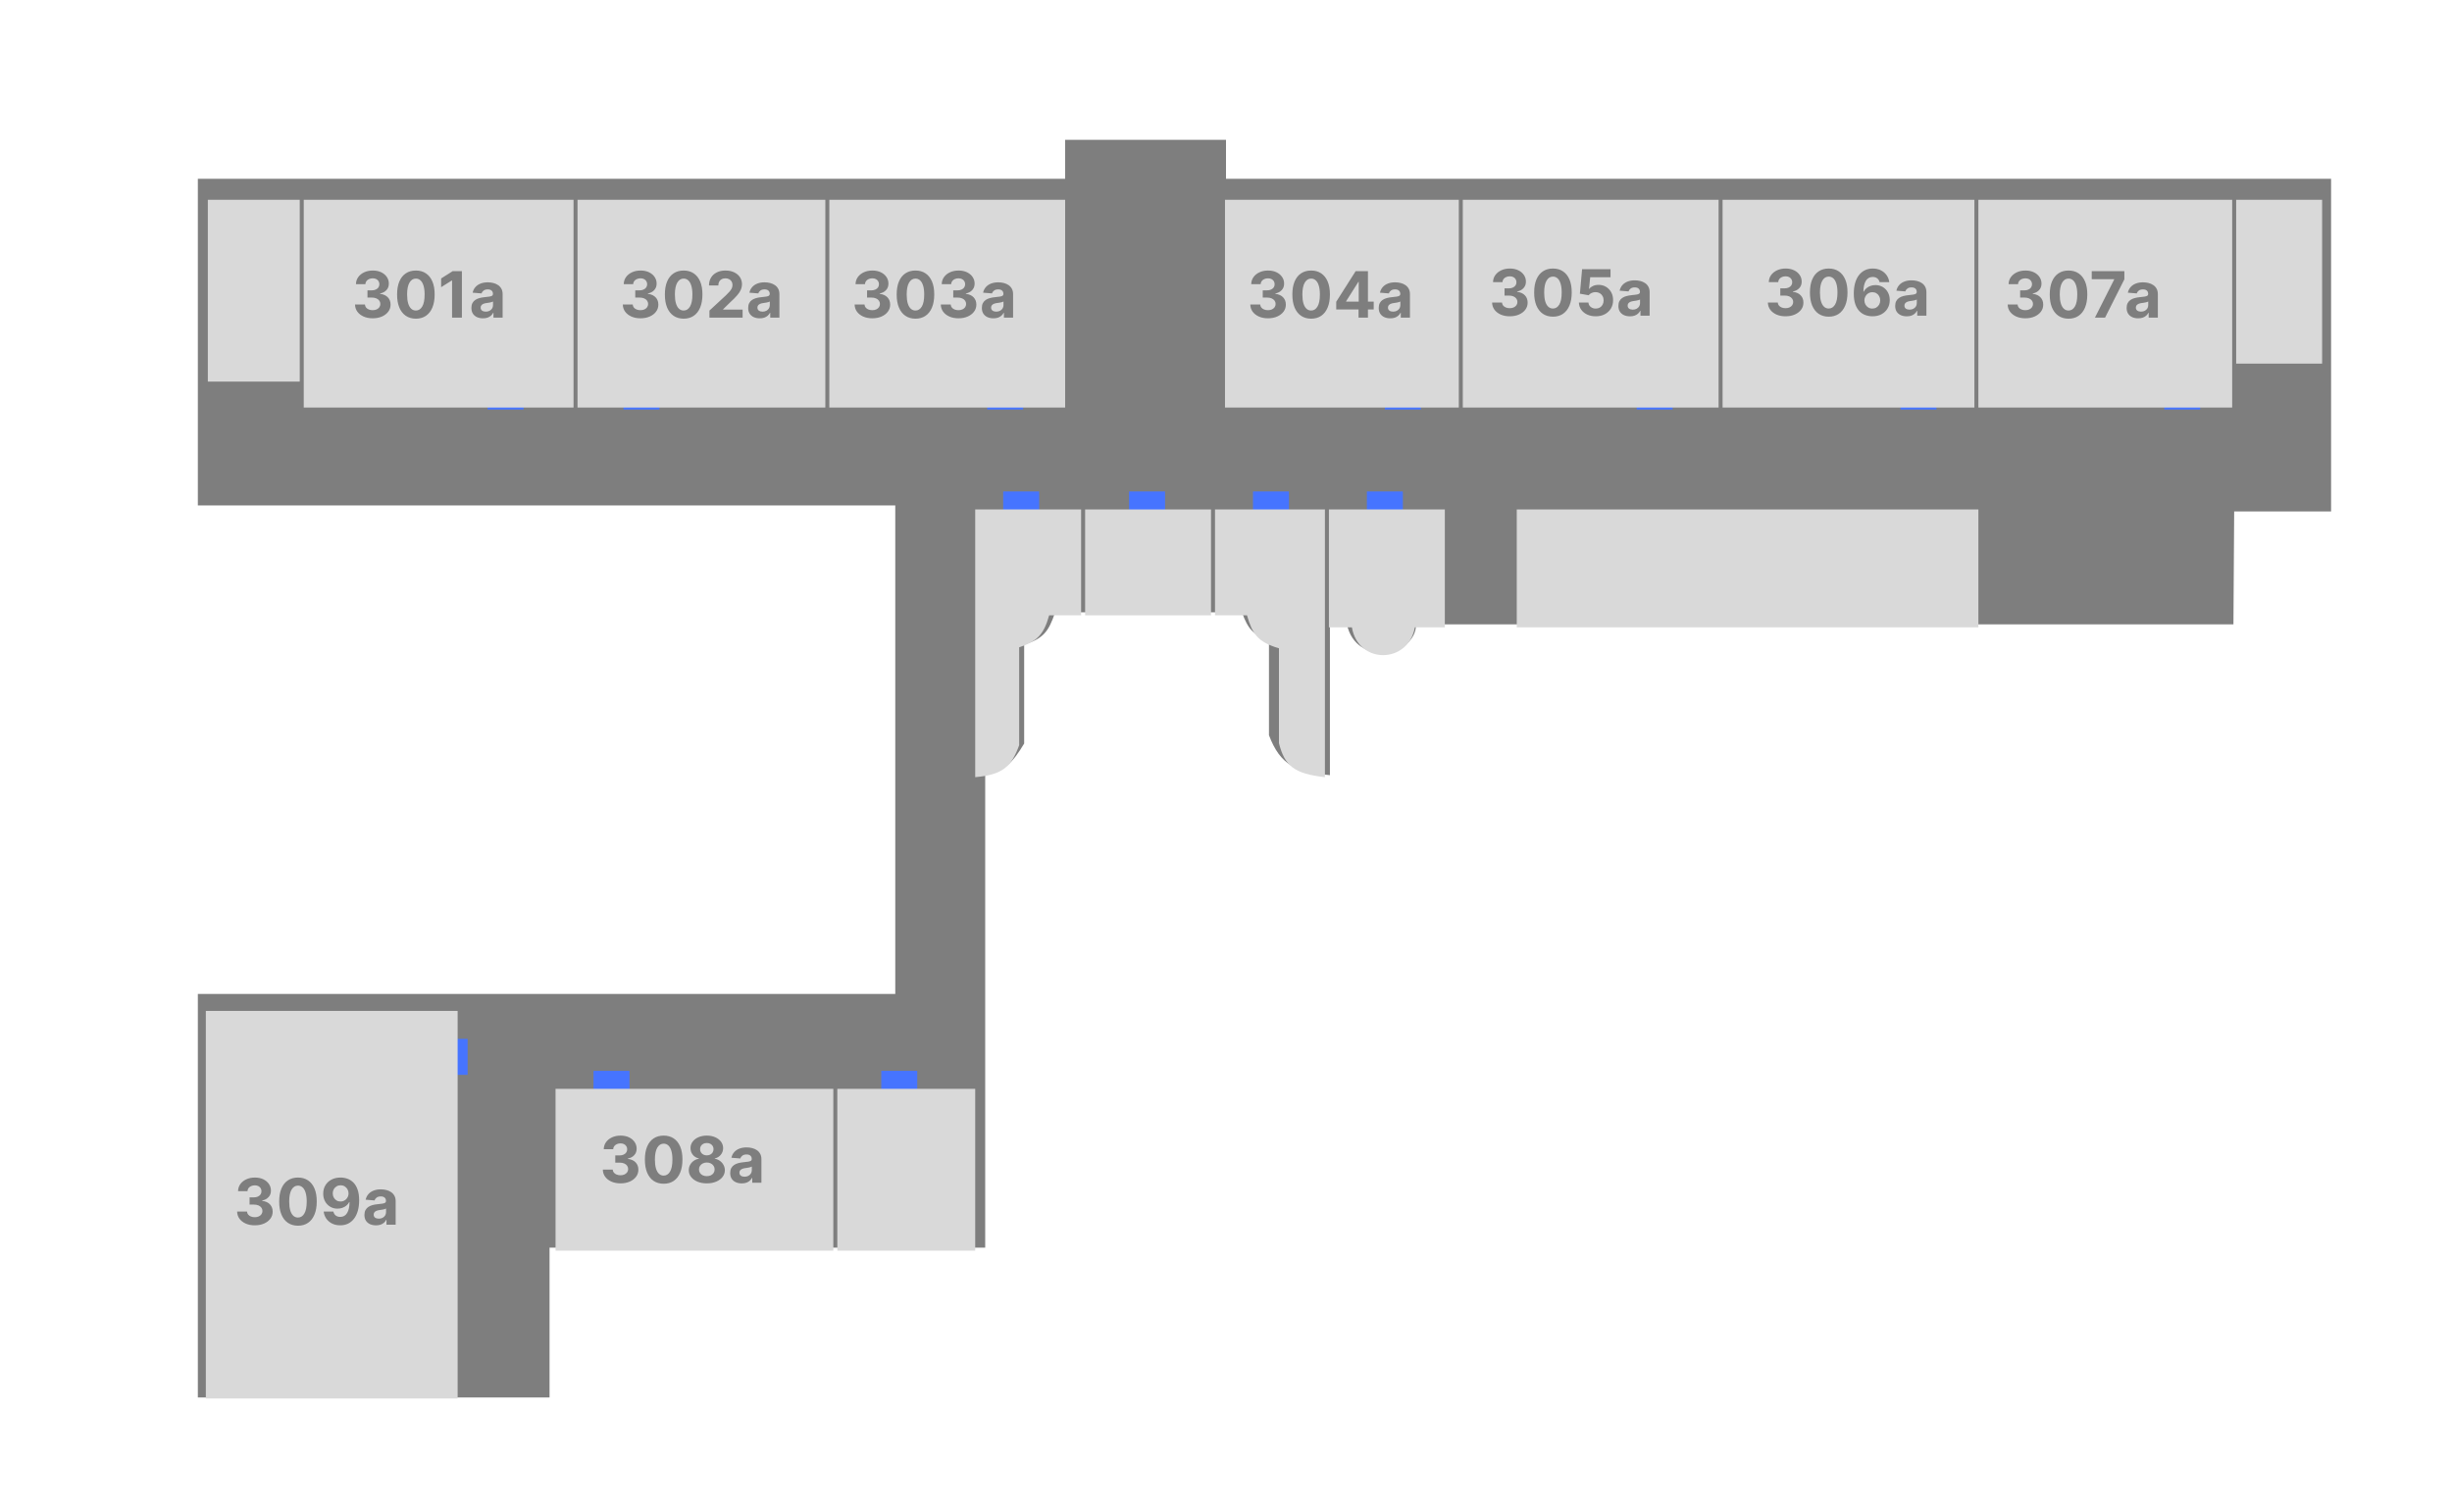 <svg width="1227" height="757" viewBox="0 0 1227 757" fill="none" xmlns="http://www.w3.org/2000/svg">
<rect width="1227" height="757" fill="#1E1E1E"/>
<g id="Frame 1">
<rect width="1227" height="757" fill="white"/>
<path id="Rectangle 18" d="M99 89.5H533V70H613.5V89.5H1166.5V256H1118L1117.63 312.5H708.626C708.626 328.5 678.639 334.069 674 312.5H665.5V388C648.441 386.311 640.748 383.138 635 368V320.5C627.16 317.906 624.368 314.657 621.5 306.5H528C524.736 316.124 522.232 319.51 512.5 322.666V372.166C507.149 381.109 502.467 386.621 493 387.5V624.5H275V699.5H99V497.5H448V253H99V89.5Z" fill="#7E7E7E"/>
<g id="Group 1" filter="url(#filter0_f_9_54)">
<line id="Line 1" x1="229" y1="520" x2="229" y2="538" stroke="#4674FF" stroke-width="10"/>
<path id="Line 2" d="M297 541H315" stroke="#4674FF" stroke-width="10"/>
<line id="Line 3" x1="441" y1="541" x2="459" y2="541" stroke="#4674FF" stroke-width="10"/>
<line id="Line 4" x1="262" y1="200" x2="244" y2="200" stroke="#4674FF" stroke-width="10"/>
<line id="Line 5" x1="312" y1="200" x2="330" y2="200" stroke="#4674FF" stroke-width="10"/>
<line id="Line 6" x1="512" y1="200" x2="494" y2="200" stroke="#4674FF" stroke-width="10"/>
<path id="Line 7" d="M711 200H693" stroke="#4674FF" stroke-width="10"/>
<path id="Line 8" d="M819 200H837" stroke="#4674FF" stroke-width="10"/>
<line id="Line 9" x1="951" y1="200" x2="969" y2="200" stroke="#4674FF" stroke-width="10"/>
<line id="Line 10" x1="1083" y1="200" x2="1101" y2="200" stroke="#4674FF" stroke-width="10"/>
<line id="Line 11" x1="565" y1="251" x2="583" y2="251" stroke="#4674FF" stroke-width="10"/>
<line id="Line 12" x1="502" y1="251" x2="520" y2="251" stroke="#4674FF" stroke-width="10"/>
<line id="Line 13" x1="627" y1="251" x2="645" y2="251" stroke="#4674FF" stroke-width="10"/>
<line id="Line 14" x1="684" y1="251" x2="702" y2="251" stroke="#4674FF" stroke-width="10"/>
</g>
<g id="309a" filter="url(#filter1_d_9_54)">
<rect x="103" y="502" width="126" height="194" fill="#D9D9D9"/>
</g>
<g id="308a" filter="url(#filter2_d_9_54)">
<rect x="278" y="541" width="139" height="81" fill="#D9D9D9"/>
</g>
<g id="teachers" filter="url(#filter3_d_9_54)">
<rect x="419" y="541" width="69" height="81" fill="#D9D9D9"/>
</g>
<g id="control room" filter="url(#filter4_d_9_54)">
<rect x="543" y="251" width="63" height="53" fill="#D9D9D9"/>
</g>
<g id="balcony-1" filter="url(#filter5_d_9_54)">
<path d="M488 251H541V304H525C522.295 313.757 518.837 317.067 510 320V369C506.054 379.892 501.628 383.787 488 385V251Z" fill="#D9D9D9"/>
</g>
<g id="balcony-2" filter="url(#filter6_d_9_54)">
<path d="M608 251H663V385C647.497 383.29 642.863 379.264 640 368V320.5C628.957 317.272 626.612 312.883 624 304H608V251Z" fill="#D9D9D9"/>
</g>
<g id="Rectangle 7" filter="url(#filter7_d_9_54)">
<path d="M665 251H723V310H708C704.772 328.362 679.684 328.761 676.5 310H665V251Z" fill="#D9D9D9"/>
</g>
<g id="wc-5a" filter="url(#filter8_d_9_54)">
<rect x="104" y="96" width="46" height="91" fill="#D9D9D9"/>
</g>
<g id="301a" filter="url(#filter9_d_9_54)">
<rect x="152" y="96" width="135" height="104" fill="#D9D9D9"/>
</g>
<g id="302a" filter="url(#filter10_d_9_54)">
<rect x="289" y="96" width="124" height="104" fill="#D9D9D9"/>
</g>
<g id="303a" filter="url(#filter11_d_9_54)">
<rect x="415" y="96" width="118" height="104" fill="#D9D9D9"/>
</g>
<g id="304a" filter="url(#filter12_d_9_54)">
<rect x="613" y="96" width="117" height="104" fill="#D9D9D9"/>
</g>
<g id="305a" filter="url(#filter13_d_9_54)">
<rect x="732" y="96" width="128" height="104" fill="#D9D9D9"/>
</g>
<g id="306a" filter="url(#filter14_d_9_54)">
<rect x="862" y="96" width="126" height="104" fill="#D9D9D9"/>
</g>
<g id="307a" filter="url(#filter15_d_9_54)">
<rect x="990" y="96" width="127" height="104" fill="#D9D9D9"/>
</g>
<g id="wc-4a" filter="url(#filter16_d_9_54)">
<rect x="1119" y="96" width="43" height="82" fill="#D9D9D9"/>
</g>
<g id="Rectangle 17" filter="url(#filter17_d_9_54)">
<rect x="759" y="251" width="231" height="59" fill="#D9D9D9"/>
</g>
<path id="309&#208;&#176;" d="M127.489 613.318C125.792 613.318 124.28 613.027 122.955 612.443C121.636 611.852 120.595 611.042 119.83 610.011C119.072 608.973 118.682 607.777 118.659 606.42H123.614C123.644 606.989 123.83 607.489 124.17 607.92C124.519 608.345 124.981 608.674 125.557 608.909C126.133 609.144 126.78 609.261 127.5 609.261C128.25 609.261 128.913 609.129 129.489 608.864C130.064 608.598 130.515 608.231 130.841 607.761C131.167 607.292 131.33 606.75 131.33 606.136C131.33 605.515 131.155 604.966 130.807 604.489C130.466 604.004 129.973 603.625 129.33 603.352C128.693 603.08 127.936 602.943 127.057 602.943H124.886V599.33H127.057C127.799 599.33 128.455 599.201 129.023 598.943C129.598 598.686 130.045 598.33 130.364 597.875C130.682 597.413 130.841 596.875 130.841 596.261C130.841 595.678 130.701 595.167 130.42 594.727C130.148 594.28 129.761 593.932 129.261 593.682C128.769 593.432 128.193 593.307 127.534 593.307C126.867 593.307 126.258 593.428 125.705 593.67C125.152 593.905 124.708 594.242 124.375 594.682C124.042 595.121 123.864 595.636 123.841 596.227H119.125C119.148 594.886 119.53 593.705 120.273 592.682C121.015 591.659 122.015 590.86 123.273 590.284C124.538 589.701 125.966 589.409 127.557 589.409C129.163 589.409 130.568 589.701 131.773 590.284C132.977 590.867 133.913 591.655 134.58 592.648C135.254 593.633 135.587 594.739 135.58 595.966C135.587 597.269 135.182 598.356 134.364 599.227C133.553 600.098 132.496 600.652 131.193 600.886V601.068C132.905 601.288 134.208 601.883 135.102 602.852C136.004 603.814 136.451 605.019 136.443 606.466C136.451 607.792 136.068 608.97 135.295 610C134.53 611.03 133.473 611.841 132.125 612.432C130.777 613.023 129.231 613.318 127.489 613.318ZM149.105 613.511C147.151 613.504 145.469 613.023 144.06 612.068C142.658 611.114 141.579 609.731 140.821 607.92C140.071 606.11 139.7 603.932 139.707 601.386C139.707 598.848 140.082 596.686 140.832 594.898C141.59 593.11 142.67 591.75 144.071 590.818C145.48 589.879 147.158 589.409 149.105 589.409C151.052 589.409 152.726 589.879 154.128 590.818C155.537 591.758 156.62 593.121 157.378 594.909C158.135 596.689 158.51 598.848 158.503 601.386C158.503 603.939 158.124 606.121 157.366 607.932C156.616 609.742 155.541 611.125 154.139 612.08C152.738 613.034 151.06 613.511 149.105 613.511ZM149.105 609.432C150.438 609.432 151.503 608.761 152.298 607.42C153.094 606.08 153.488 604.068 153.48 601.386C153.48 599.621 153.298 598.152 152.935 596.977C152.579 595.803 152.071 594.92 151.412 594.33C150.76 593.739 149.991 593.443 149.105 593.443C147.779 593.443 146.719 594.106 145.923 595.432C145.128 596.758 144.726 598.742 144.719 601.386C144.719 603.174 144.897 604.667 145.253 605.864C145.616 607.053 146.128 607.947 146.787 608.545C147.446 609.136 148.219 609.432 149.105 609.432ZM170.432 589.409C171.629 589.409 172.78 589.61 173.886 590.011C175 590.413 175.992 591.053 176.864 591.932C177.742 592.811 178.436 593.977 178.943 595.432C179.458 596.879 179.72 598.655 179.727 600.761C179.727 602.739 179.504 604.504 179.057 606.057C178.617 607.602 177.985 608.917 177.159 610C176.333 611.083 175.337 611.909 174.17 612.477C173.004 613.038 171.701 613.318 170.261 613.318C168.708 613.318 167.337 613.019 166.148 612.42C164.958 611.814 164 610.992 163.273 609.955C162.553 608.909 162.117 607.735 161.966 606.432H166.818C167.008 607.28 167.405 607.939 168.011 608.409C168.617 608.871 169.367 609.102 170.261 609.102C171.777 609.102 172.928 608.443 173.716 607.125C174.504 605.799 174.902 603.985 174.909 601.682H174.75C174.402 602.364 173.932 602.951 173.341 603.443C172.75 603.928 172.072 604.303 171.307 604.568C170.549 604.833 169.742 604.966 168.886 604.966C167.515 604.966 166.292 604.644 165.216 604C164.14 603.356 163.292 602.47 162.67 601.341C162.049 600.212 161.739 598.924 161.739 597.477C161.731 595.917 162.091 594.527 162.818 593.307C163.545 592.087 164.561 591.133 165.864 590.443C167.174 589.746 168.697 589.402 170.432 589.409ZM170.466 593.273C169.701 593.273 169.019 593.455 168.42 593.818C167.83 594.182 167.36 594.67 167.011 595.284C166.67 595.898 166.504 596.583 166.511 597.341C166.511 598.106 166.678 598.795 167.011 599.409C167.352 600.015 167.814 600.5 168.398 600.864C168.989 601.22 169.663 601.398 170.42 601.398C170.989 601.398 171.515 601.292 172 601.08C172.485 600.867 172.905 600.576 173.261 600.205C173.625 599.826 173.909 599.39 174.114 598.898C174.318 598.405 174.42 597.883 174.42 597.33C174.413 596.595 174.239 595.92 173.898 595.307C173.557 594.693 173.087 594.201 172.489 593.83C171.89 593.458 171.216 593.273 170.466 593.273ZM188.159 613.33C187.045 613.33 186.053 613.136 185.182 612.75C184.311 612.356 183.621 611.777 183.114 611.011C182.614 610.239 182.364 609.277 182.364 608.125C182.364 607.155 182.542 606.341 182.898 605.682C183.254 605.023 183.739 604.492 184.352 604.091C184.966 603.689 185.663 603.386 186.443 603.182C187.231 602.977 188.057 602.833 188.92 602.75C189.936 602.644 190.754 602.545 191.375 602.455C191.996 602.356 192.447 602.212 192.727 602.023C193.008 601.833 193.148 601.553 193.148 601.182V601.114C193.148 600.394 192.92 599.837 192.466 599.443C192.019 599.049 191.383 598.852 190.557 598.852C189.686 598.852 188.992 599.045 188.477 599.432C187.962 599.811 187.621 600.288 187.455 600.864L182.977 600.5C183.205 599.439 183.652 598.523 184.318 597.75C184.985 596.97 185.845 596.371 186.898 595.955C187.958 595.53 189.186 595.318 190.58 595.318C191.549 595.318 192.477 595.432 193.364 595.659C194.258 595.886 195.049 596.239 195.739 596.716C196.436 597.193 196.985 597.807 197.386 598.557C197.788 599.299 197.989 600.189 197.989 601.227V613H193.398V610.58H193.261C192.981 611.125 192.606 611.606 192.136 612.023C191.667 612.432 191.102 612.754 190.443 612.989C189.784 613.216 189.023 613.33 188.159 613.33ZM189.545 609.989C190.258 609.989 190.886 609.848 191.432 609.568C191.977 609.28 192.405 608.894 192.716 608.409C193.027 607.924 193.182 607.375 193.182 606.761V604.909C193.03 605.008 192.822 605.098 192.557 605.182C192.299 605.258 192.008 605.33 191.682 605.398C191.356 605.458 191.03 605.515 190.705 605.568C190.379 605.614 190.083 605.655 189.818 605.693C189.25 605.777 188.754 605.909 188.33 606.091C187.905 606.273 187.576 606.519 187.341 606.83C187.106 607.133 186.989 607.511 186.989 607.966C186.989 608.625 187.227 609.129 187.705 609.477C188.189 609.818 188.803 609.989 189.545 609.989Z" fill="#7E7E7E"/>
<path id="308&#208;&#176;" d="M310.489 592.318C308.792 592.318 307.28 592.027 305.955 591.443C304.636 590.852 303.595 590.042 302.83 589.011C302.072 587.973 301.682 586.777 301.659 585.42H306.614C306.644 585.989 306.83 586.489 307.17 586.92C307.519 587.345 307.981 587.674 308.557 587.909C309.133 588.144 309.78 588.261 310.5 588.261C311.25 588.261 311.913 588.129 312.489 587.864C313.064 587.598 313.515 587.231 313.841 586.761C314.167 586.292 314.33 585.75 314.33 585.136C314.33 584.515 314.155 583.966 313.807 583.489C313.466 583.004 312.973 582.625 312.33 582.352C311.693 582.08 310.936 581.943 310.057 581.943H307.886V578.33H310.057C310.799 578.33 311.455 578.201 312.023 577.943C312.598 577.686 313.045 577.33 313.364 576.875C313.682 576.413 313.841 575.875 313.841 575.261C313.841 574.678 313.701 574.167 313.42 573.727C313.148 573.28 312.761 572.932 312.261 572.682C311.769 572.432 311.193 572.307 310.534 572.307C309.867 572.307 309.258 572.428 308.705 572.67C308.152 572.905 307.708 573.242 307.375 573.682C307.042 574.121 306.864 574.636 306.841 575.227H302.125C302.148 573.886 302.53 572.705 303.273 571.682C304.015 570.659 305.015 569.86 306.273 569.284C307.538 568.701 308.966 568.409 310.557 568.409C312.163 568.409 313.568 568.701 314.773 569.284C315.977 569.867 316.913 570.655 317.58 571.648C318.254 572.633 318.587 573.739 318.58 574.966C318.587 576.269 318.182 577.356 317.364 578.227C316.553 579.098 315.496 579.652 314.193 579.886V580.068C315.905 580.288 317.208 580.883 318.102 581.852C319.004 582.814 319.451 584.019 319.443 585.466C319.451 586.792 319.068 587.97 318.295 589C317.53 590.03 316.473 590.841 315.125 591.432C313.777 592.023 312.231 592.318 310.489 592.318ZM332.105 592.511C330.151 592.504 328.469 592.023 327.06 591.068C325.658 590.114 324.579 588.731 323.821 586.92C323.071 585.11 322.7 582.932 322.707 580.386C322.707 577.848 323.082 575.686 323.832 573.898C324.59 572.11 325.67 570.75 327.071 569.818C328.48 568.879 330.158 568.409 332.105 568.409C334.052 568.409 335.726 568.879 337.128 569.818C338.537 570.758 339.62 572.121 340.378 573.909C341.135 575.689 341.51 577.848 341.503 580.386C341.503 582.939 341.124 585.121 340.366 586.932C339.616 588.742 338.541 590.125 337.139 591.08C335.738 592.034 334.06 592.511 332.105 592.511ZM332.105 588.432C333.438 588.432 334.503 587.761 335.298 586.42C336.094 585.08 336.488 583.068 336.48 580.386C336.48 578.621 336.298 577.152 335.935 575.977C335.579 574.803 335.071 573.92 334.412 573.33C333.76 572.739 332.991 572.443 332.105 572.443C330.779 572.443 329.719 573.106 328.923 574.432C328.128 575.758 327.726 577.742 327.719 580.386C327.719 582.174 327.897 583.667 328.253 584.864C328.616 586.053 329.128 586.947 329.787 587.545C330.446 588.136 331.219 588.432 332.105 588.432ZM353.693 592.318C351.943 592.318 350.386 592.034 349.023 591.466C347.667 590.89 346.602 590.106 345.83 589.114C345.057 588.121 344.67 586.996 344.67 585.739C344.67 584.769 344.89 583.879 345.33 583.068C345.777 582.25 346.383 581.572 347.148 581.034C347.913 580.489 348.769 580.14 349.716 579.989V579.83C348.473 579.58 347.466 578.977 346.693 578.023C345.92 577.061 345.534 575.943 345.534 574.67C345.534 573.466 345.886 572.394 346.591 571.455C347.295 570.508 348.261 569.765 349.489 569.227C350.723 568.682 352.125 568.409 353.693 568.409C355.261 568.409 356.659 568.682 357.886 569.227C359.121 569.773 360.091 570.519 360.795 571.466C361.5 572.405 361.856 573.473 361.864 574.67C361.856 575.951 361.462 577.068 360.682 578.023C359.902 578.977 358.902 579.58 357.682 579.83V579.989C358.614 580.14 359.458 580.489 360.216 581.034C360.981 581.572 361.587 582.25 362.034 583.068C362.489 583.879 362.72 584.769 362.727 585.739C362.72 586.996 362.33 588.121 361.557 589.114C360.784 590.106 359.716 590.89 358.352 591.466C356.996 592.034 355.443 592.318 353.693 592.318ZM353.693 588.705C354.473 588.705 355.155 588.564 355.739 588.284C356.322 587.996 356.777 587.602 357.102 587.102C357.436 586.595 357.602 586.011 357.602 585.352C357.602 584.678 357.432 584.083 357.091 583.568C356.75 583.045 356.288 582.636 355.705 582.341C355.121 582.038 354.451 581.886 353.693 581.886C352.943 581.886 352.273 582.038 351.682 582.341C351.091 582.636 350.625 583.045 350.284 583.568C349.951 584.083 349.784 584.678 349.784 585.352C349.784 586.011 349.947 586.595 350.273 587.102C350.598 587.602 351.057 587.996 351.648 588.284C352.239 588.564 352.92 588.705 353.693 588.705ZM353.693 578.307C354.345 578.307 354.924 578.174 355.432 577.909C355.939 577.644 356.337 577.277 356.625 576.807C356.913 576.337 357.057 575.795 357.057 575.182C357.057 574.576 356.913 574.045 356.625 573.591C356.337 573.129 355.943 572.769 355.443 572.511C354.943 572.246 354.36 572.114 353.693 572.114C353.034 572.114 352.451 572.246 351.943 572.511C351.436 572.769 351.038 573.129 350.75 573.591C350.47 574.045 350.33 574.576 350.33 575.182C350.33 575.795 350.473 576.337 350.761 576.807C351.049 577.277 351.447 577.644 351.955 577.909C352.462 578.174 353.042 578.307 353.693 578.307ZM371.19 592.33C370.077 592.33 369.084 592.136 368.213 591.75C367.342 591.356 366.652 590.777 366.145 590.011C365.645 589.239 365.395 588.277 365.395 587.125C365.395 586.155 365.573 585.341 365.929 584.682C366.285 584.023 366.77 583.492 367.384 583.091C367.997 582.689 368.694 582.386 369.474 582.182C370.262 581.977 371.088 581.833 371.952 581.75C372.967 581.644 373.785 581.545 374.406 581.455C375.027 581.356 375.478 581.212 375.759 581.023C376.039 580.833 376.179 580.553 376.179 580.182V580.114C376.179 579.394 375.952 578.837 375.497 578.443C375.05 578.049 374.414 577.852 373.588 577.852C372.717 577.852 372.024 578.045 371.509 578.432C370.993 578.811 370.652 579.288 370.486 579.864L366.009 579.5C366.236 578.439 366.683 577.523 367.349 576.75C368.016 575.97 368.876 575.371 369.929 574.955C370.99 574.53 372.217 574.318 373.611 574.318C374.58 574.318 375.509 574.432 376.395 574.659C377.289 574.886 378.08 575.239 378.77 575.716C379.467 576.193 380.016 576.807 380.418 577.557C380.819 578.299 381.02 579.189 381.02 580.227V592H376.429V589.58H376.293C376.012 590.125 375.637 590.606 375.168 591.023C374.698 591.432 374.134 591.754 373.474 591.989C372.815 592.216 372.054 592.33 371.19 592.33ZM372.577 588.989C373.289 588.989 373.918 588.848 374.463 588.568C375.009 588.28 375.437 587.894 375.747 587.409C376.058 586.924 376.213 586.375 376.213 585.761V583.909C376.062 584.008 375.853 584.098 375.588 584.182C375.33 584.258 375.039 584.33 374.713 584.398C374.387 584.458 374.062 584.515 373.736 584.568C373.41 584.614 373.115 584.655 372.849 584.693C372.281 584.777 371.785 584.909 371.361 585.091C370.937 585.273 370.607 585.519 370.372 585.83C370.137 586.133 370.02 586.511 370.02 586.966C370.02 587.625 370.259 588.129 370.736 588.477C371.221 588.818 371.834 588.989 372.577 588.989Z" fill="#7E7E7E"/>
<path id="301&#208;&#176;" d="M186.489 159.318C184.792 159.318 183.28 159.027 181.955 158.443C180.636 157.852 179.595 157.042 178.83 156.011C178.072 154.973 177.682 153.777 177.659 152.42H182.614C182.644 152.989 182.83 153.489 183.17 153.92C183.519 154.345 183.981 154.674 184.557 154.909C185.133 155.144 185.78 155.261 186.5 155.261C187.25 155.261 187.913 155.129 188.489 154.864C189.064 154.598 189.515 154.231 189.841 153.761C190.167 153.292 190.33 152.75 190.33 152.136C190.33 151.515 190.155 150.966 189.807 150.489C189.466 150.004 188.973 149.625 188.33 149.352C187.693 149.08 186.936 148.943 186.057 148.943H183.886V145.33H186.057C186.799 145.33 187.455 145.201 188.023 144.943C188.598 144.686 189.045 144.33 189.364 143.875C189.682 143.413 189.841 142.875 189.841 142.261C189.841 141.678 189.701 141.167 189.42 140.727C189.148 140.28 188.761 139.932 188.261 139.682C187.769 139.432 187.193 139.307 186.534 139.307C185.867 139.307 185.258 139.428 184.705 139.67C184.152 139.905 183.708 140.242 183.375 140.682C183.042 141.121 182.864 141.636 182.841 142.227H178.125C178.148 140.886 178.53 139.705 179.273 138.682C180.015 137.659 181.015 136.86 182.273 136.284C183.538 135.701 184.966 135.409 186.557 135.409C188.163 135.409 189.568 135.701 190.773 136.284C191.977 136.867 192.913 137.655 193.58 138.648C194.254 139.633 194.587 140.739 194.58 141.966C194.587 143.269 194.182 144.356 193.364 145.227C192.553 146.098 191.496 146.652 190.193 146.886V147.068C191.905 147.288 193.208 147.883 194.102 148.852C195.004 149.814 195.451 151.019 195.443 152.466C195.451 153.792 195.068 154.97 194.295 156C193.53 157.03 192.473 157.841 191.125 158.432C189.777 159.023 188.231 159.318 186.489 159.318ZM208.105 159.511C206.151 159.504 204.469 159.023 203.06 158.068C201.658 157.114 200.579 155.731 199.821 153.92C199.071 152.11 198.7 149.932 198.707 147.386C198.707 144.848 199.082 142.686 199.832 140.898C200.59 139.11 201.67 137.75 203.071 136.818C204.48 135.879 206.158 135.409 208.105 135.409C210.052 135.409 211.726 135.879 213.128 136.818C214.537 137.758 215.62 139.121 216.378 140.909C217.135 142.689 217.51 144.848 217.503 147.386C217.503 149.939 217.124 152.121 216.366 153.932C215.616 155.742 214.541 157.125 213.139 158.08C211.738 159.034 210.06 159.511 208.105 159.511ZM208.105 155.432C209.438 155.432 210.503 154.761 211.298 153.42C212.094 152.08 212.488 150.068 212.48 147.386C212.48 145.621 212.298 144.152 211.935 142.977C211.579 141.803 211.071 140.92 210.412 140.33C209.76 139.739 208.991 139.443 208.105 139.443C206.779 139.443 205.719 140.106 204.923 141.432C204.128 142.758 203.726 144.742 203.719 147.386C203.719 149.174 203.897 150.667 204.253 151.864C204.616 153.053 205.128 153.947 205.787 154.545C206.446 155.136 207.219 155.432 208.105 155.432ZM231.136 135.727V159H226.216V140.398H226.08L220.75 143.739V139.375L226.511 135.727H231.136ZM241.69 159.33C240.577 159.33 239.584 159.136 238.713 158.75C237.842 158.356 237.152 157.777 236.645 157.011C236.145 156.239 235.895 155.277 235.895 154.125C235.895 153.155 236.073 152.341 236.429 151.682C236.785 151.023 237.27 150.492 237.884 150.091C238.497 149.689 239.194 149.386 239.974 149.182C240.762 148.977 241.588 148.833 242.452 148.75C243.467 148.644 244.285 148.545 244.906 148.455C245.527 148.356 245.978 148.212 246.259 148.023C246.539 147.833 246.679 147.553 246.679 147.182V147.114C246.679 146.394 246.452 145.837 245.997 145.443C245.55 145.049 244.914 144.852 244.088 144.852C243.217 144.852 242.524 145.045 242.009 145.432C241.493 145.811 241.152 146.288 240.986 146.864L236.509 146.5C236.736 145.439 237.183 144.523 237.849 143.75C238.516 142.97 239.376 142.371 240.429 141.955C241.49 141.53 242.717 141.318 244.111 141.318C245.08 141.318 246.009 141.432 246.895 141.659C247.789 141.886 248.58 142.239 249.27 142.716C249.967 143.193 250.516 143.807 250.918 144.557C251.319 145.299 251.52 146.189 251.52 147.227V159H246.929V156.58H246.793C246.512 157.125 246.137 157.606 245.668 158.023C245.198 158.432 244.634 158.754 243.974 158.989C243.315 159.216 242.554 159.33 241.69 159.33ZM243.077 155.989C243.789 155.989 244.418 155.848 244.963 155.568C245.509 155.28 245.937 154.894 246.247 154.409C246.558 153.924 246.713 153.375 246.713 152.761V150.909C246.562 151.008 246.353 151.098 246.088 151.182C245.83 151.258 245.539 151.33 245.213 151.398C244.887 151.458 244.562 151.515 244.236 151.568C243.91 151.614 243.615 151.655 243.349 151.693C242.781 151.777 242.285 151.909 241.861 152.091C241.437 152.273 241.107 152.519 240.872 152.83C240.637 153.133 240.52 153.511 240.52 153.966C240.52 154.625 240.759 155.129 241.236 155.477C241.721 155.818 242.334 155.989 243.077 155.989Z" fill="#7E7E7E"/>
<path id="302&#208;&#176;" d="M320.489 159.318C318.792 159.318 317.28 159.027 315.955 158.443C314.636 157.852 313.595 157.042 312.83 156.011C312.072 154.973 311.682 153.777 311.659 152.42H316.614C316.644 152.989 316.83 153.489 317.17 153.92C317.519 154.345 317.981 154.674 318.557 154.909C319.133 155.144 319.78 155.261 320.5 155.261C321.25 155.261 321.913 155.129 322.489 154.864C323.064 154.598 323.515 154.231 323.841 153.761C324.167 153.292 324.33 152.75 324.33 152.136C324.33 151.515 324.155 150.966 323.807 150.489C323.466 150.004 322.973 149.625 322.33 149.352C321.693 149.08 320.936 148.943 320.057 148.943H317.886V145.33H320.057C320.799 145.33 321.455 145.201 322.023 144.943C322.598 144.686 323.045 144.33 323.364 143.875C323.682 143.413 323.841 142.875 323.841 142.261C323.841 141.678 323.701 141.167 323.42 140.727C323.148 140.28 322.761 139.932 322.261 139.682C321.769 139.432 321.193 139.307 320.534 139.307C319.867 139.307 319.258 139.428 318.705 139.67C318.152 139.905 317.708 140.242 317.375 140.682C317.042 141.121 316.864 141.636 316.841 142.227H312.125C312.148 140.886 312.53 139.705 313.273 138.682C314.015 137.659 315.015 136.86 316.273 136.284C317.538 135.701 318.966 135.409 320.557 135.409C322.163 135.409 323.568 135.701 324.773 136.284C325.977 136.867 326.913 137.655 327.58 138.648C328.254 139.633 328.587 140.739 328.58 141.966C328.587 143.269 328.182 144.356 327.364 145.227C326.553 146.098 325.496 146.652 324.193 146.886V147.068C325.905 147.288 327.208 147.883 328.102 148.852C329.004 149.814 329.451 151.019 329.443 152.466C329.451 153.792 329.068 154.97 328.295 156C327.53 157.03 326.473 157.841 325.125 158.432C323.777 159.023 322.231 159.318 320.489 159.318ZM342.105 159.511C340.151 159.504 338.469 159.023 337.06 158.068C335.658 157.114 334.579 155.731 333.821 153.92C333.071 152.11 332.7 149.932 332.707 147.386C332.707 144.848 333.082 142.686 333.832 140.898C334.59 139.11 335.67 137.75 337.071 136.818C338.48 135.879 340.158 135.409 342.105 135.409C344.052 135.409 345.726 135.879 347.128 136.818C348.537 137.758 349.62 139.121 350.378 140.909C351.135 142.689 351.51 144.848 351.503 147.386C351.503 149.939 351.124 152.121 350.366 153.932C349.616 155.742 348.541 157.125 347.139 158.08C345.738 159.034 344.06 159.511 342.105 159.511ZM342.105 155.432C343.438 155.432 344.503 154.761 345.298 153.42C346.094 152.08 346.488 150.068 346.48 147.386C346.48 145.621 346.298 144.152 345.935 142.977C345.579 141.803 345.071 140.92 344.412 140.33C343.76 139.739 342.991 139.443 342.105 139.443C340.779 139.443 339.719 140.106 338.923 141.432C338.128 142.758 337.726 144.742 337.719 147.386C337.719 149.174 337.897 150.667 338.253 151.864C338.616 153.053 339.128 153.947 339.787 154.545C340.446 155.136 341.219 155.432 342.105 155.432ZM355.011 159V155.455L363.295 147.784C364 147.102 364.591 146.489 365.068 145.943C365.553 145.398 365.92 144.864 366.17 144.341C366.42 143.811 366.545 143.239 366.545 142.625C366.545 141.943 366.39 141.356 366.08 140.864C365.769 140.364 365.345 139.981 364.807 139.716C364.269 139.443 363.659 139.307 362.977 139.307C362.265 139.307 361.644 139.451 361.114 139.739C360.583 140.027 360.174 140.439 359.886 140.977C359.598 141.515 359.455 142.155 359.455 142.898H354.784C354.784 141.375 355.129 140.053 355.818 138.932C356.508 137.811 357.473 136.943 358.716 136.33C359.958 135.716 361.39 135.409 363.011 135.409C364.678 135.409 366.129 135.705 367.364 136.295C368.606 136.879 369.572 137.689 370.261 138.727C370.951 139.765 371.295 140.955 371.295 142.295C371.295 143.174 371.121 144.042 370.773 144.898C370.432 145.754 369.822 146.705 368.943 147.75C368.064 148.788 366.826 150.034 365.227 151.489L361.83 154.818V154.977H371.602V159H355.011ZM380.19 159.33C379.077 159.33 378.084 159.136 377.213 158.75C376.342 158.356 375.652 157.777 375.145 157.011C374.645 156.239 374.395 155.277 374.395 154.125C374.395 153.155 374.573 152.341 374.929 151.682C375.285 151.023 375.77 150.492 376.384 150.091C376.997 149.689 377.694 149.386 378.474 149.182C379.262 148.977 380.088 148.833 380.952 148.75C381.967 148.644 382.785 148.545 383.406 148.455C384.027 148.356 384.478 148.212 384.759 148.023C385.039 147.833 385.179 147.553 385.179 147.182V147.114C385.179 146.394 384.952 145.837 384.497 145.443C384.05 145.049 383.414 144.852 382.588 144.852C381.717 144.852 381.024 145.045 380.509 145.432C379.993 145.811 379.652 146.288 379.486 146.864L375.009 146.5C375.236 145.439 375.683 144.523 376.349 143.75C377.016 142.97 377.876 142.371 378.929 141.955C379.99 141.53 381.217 141.318 382.611 141.318C383.58 141.318 384.509 141.432 385.395 141.659C386.289 141.886 387.08 142.239 387.77 142.716C388.467 143.193 389.016 143.807 389.418 144.557C389.819 145.299 390.02 146.189 390.02 147.227V159H385.429V156.58H385.293C385.012 157.125 384.637 157.606 384.168 158.023C383.698 158.432 383.134 158.754 382.474 158.989C381.815 159.216 381.054 159.33 380.19 159.33ZM381.577 155.989C382.289 155.989 382.918 155.848 383.463 155.568C384.009 155.28 384.437 154.894 384.747 154.409C385.058 153.924 385.213 153.375 385.213 152.761V150.909C385.062 151.008 384.853 151.098 384.588 151.182C384.33 151.258 384.039 151.33 383.713 151.398C383.387 151.458 383.062 151.515 382.736 151.568C382.41 151.614 382.115 151.655 381.849 151.693C381.281 151.777 380.785 151.909 380.361 152.091C379.937 152.273 379.607 152.519 379.372 152.83C379.137 153.133 379.02 153.511 379.02 153.966C379.02 154.625 379.259 155.129 379.736 155.477C380.221 155.818 380.834 155.989 381.577 155.989Z" fill="#7E7E7E"/>
<path id="303&#208;&#176;" d="M436.489 159.318C434.792 159.318 433.28 159.027 431.955 158.443C430.636 157.852 429.595 157.042 428.83 156.011C428.072 154.973 427.682 153.777 427.659 152.42H432.614C432.644 152.989 432.83 153.489 433.17 153.92C433.519 154.345 433.981 154.674 434.557 154.909C435.133 155.144 435.78 155.261 436.5 155.261C437.25 155.261 437.913 155.129 438.489 154.864C439.064 154.598 439.515 154.231 439.841 153.761C440.167 153.292 440.33 152.75 440.33 152.136C440.33 151.515 440.155 150.966 439.807 150.489C439.466 150.004 438.973 149.625 438.33 149.352C437.693 149.08 436.936 148.943 436.057 148.943H433.886V145.33H436.057C436.799 145.33 437.455 145.201 438.023 144.943C438.598 144.686 439.045 144.33 439.364 143.875C439.682 143.413 439.841 142.875 439.841 142.261C439.841 141.678 439.701 141.167 439.42 140.727C439.148 140.28 438.761 139.932 438.261 139.682C437.769 139.432 437.193 139.307 436.534 139.307C435.867 139.307 435.258 139.428 434.705 139.67C434.152 139.905 433.708 140.242 433.375 140.682C433.042 141.121 432.864 141.636 432.841 142.227H428.125C428.148 140.886 428.53 139.705 429.273 138.682C430.015 137.659 431.015 136.86 432.273 136.284C433.538 135.701 434.966 135.409 436.557 135.409C438.163 135.409 439.568 135.701 440.773 136.284C441.977 136.867 442.913 137.655 443.58 138.648C444.254 139.633 444.587 140.739 444.58 141.966C444.587 143.269 444.182 144.356 443.364 145.227C442.553 146.098 441.496 146.652 440.193 146.886V147.068C441.905 147.288 443.208 147.883 444.102 148.852C445.004 149.814 445.451 151.019 445.443 152.466C445.451 153.792 445.068 154.97 444.295 156C443.53 157.03 442.473 157.841 441.125 158.432C439.777 159.023 438.231 159.318 436.489 159.318ZM458.105 159.511C456.151 159.504 454.469 159.023 453.06 158.068C451.658 157.114 450.579 155.731 449.821 153.92C449.071 152.11 448.7 149.932 448.707 147.386C448.707 144.848 449.082 142.686 449.832 140.898C450.59 139.11 451.67 137.75 453.071 136.818C454.48 135.879 456.158 135.409 458.105 135.409C460.052 135.409 461.726 135.879 463.128 136.818C464.537 137.758 465.62 139.121 466.378 140.909C467.135 142.689 467.51 144.848 467.503 147.386C467.503 149.939 467.124 152.121 466.366 153.932C465.616 155.742 464.541 157.125 463.139 158.08C461.738 159.034 460.06 159.511 458.105 159.511ZM458.105 155.432C459.438 155.432 460.503 154.761 461.298 153.42C462.094 152.08 462.488 150.068 462.48 147.386C462.48 145.621 462.298 144.152 461.935 142.977C461.579 141.803 461.071 140.92 460.412 140.33C459.76 139.739 458.991 139.443 458.105 139.443C456.779 139.443 455.719 140.106 454.923 141.432C454.128 142.758 453.726 144.742 453.719 147.386C453.719 149.174 453.897 150.667 454.253 151.864C454.616 153.053 455.128 153.947 455.787 154.545C456.446 155.136 457.219 155.432 458.105 155.432ZM479.614 159.318C477.917 159.318 476.405 159.027 475.08 158.443C473.761 157.852 472.72 157.042 471.955 156.011C471.197 154.973 470.807 153.777 470.784 152.42H475.739C475.769 152.989 475.955 153.489 476.295 153.92C476.644 154.345 477.106 154.674 477.682 154.909C478.258 155.144 478.905 155.261 479.625 155.261C480.375 155.261 481.038 155.129 481.614 154.864C482.189 154.598 482.64 154.231 482.966 153.761C483.292 153.292 483.455 152.75 483.455 152.136C483.455 151.515 483.28 150.966 482.932 150.489C482.591 150.004 482.098 149.625 481.455 149.352C480.818 149.08 480.061 148.943 479.182 148.943H477.011V145.33H479.182C479.924 145.33 480.58 145.201 481.148 144.943C481.723 144.686 482.17 144.33 482.489 143.875C482.807 143.413 482.966 142.875 482.966 142.261C482.966 141.678 482.826 141.167 482.545 140.727C482.273 140.28 481.886 139.932 481.386 139.682C480.894 139.432 480.318 139.307 479.659 139.307C478.992 139.307 478.383 139.428 477.83 139.67C477.277 139.905 476.833 140.242 476.5 140.682C476.167 141.121 475.989 141.636 475.966 142.227H471.25C471.273 140.886 471.655 139.705 472.398 138.682C473.14 137.659 474.14 136.86 475.398 136.284C476.663 135.701 478.091 135.409 479.682 135.409C481.288 135.409 482.693 135.701 483.898 136.284C485.102 136.867 486.038 137.655 486.705 138.648C487.379 139.633 487.712 140.739 487.705 141.966C487.712 143.269 487.307 144.356 486.489 145.227C485.678 146.098 484.621 146.652 483.318 146.886V147.068C485.03 147.288 486.333 147.883 487.227 148.852C488.129 149.814 488.576 151.019 488.568 152.466C488.576 153.792 488.193 154.97 487.42 156C486.655 157.03 485.598 157.841 484.25 158.432C482.902 159.023 481.356 159.318 479.614 159.318ZM497.128 159.33C496.014 159.33 495.022 159.136 494.151 158.75C493.279 158.356 492.59 157.777 492.082 157.011C491.582 156.239 491.332 155.277 491.332 154.125C491.332 153.155 491.51 152.341 491.866 151.682C492.223 151.023 492.707 150.492 493.321 150.091C493.935 149.689 494.632 149.386 495.412 149.182C496.2 148.977 497.026 148.833 497.889 148.75C498.904 148.644 499.723 148.545 500.344 148.455C500.965 148.356 501.416 148.212 501.696 148.023C501.976 147.833 502.116 147.553 502.116 147.182V147.114C502.116 146.394 501.889 145.837 501.435 145.443C500.988 145.049 500.351 144.852 499.526 144.852C498.654 144.852 497.961 145.045 497.446 145.432C496.931 145.811 496.59 146.288 496.423 146.864L491.946 146.5C492.173 145.439 492.62 144.523 493.287 143.75C493.954 142.97 494.813 142.371 495.866 141.955C496.927 141.53 498.154 141.318 499.548 141.318C500.518 141.318 501.446 141.432 502.332 141.659C503.226 141.886 504.018 142.239 504.707 142.716C505.404 143.193 505.954 143.807 506.355 144.557C506.757 145.299 506.957 146.189 506.957 147.227V159H502.366V156.58H502.23C501.95 157.125 501.575 157.606 501.105 158.023C500.635 158.432 500.071 158.754 499.412 158.989C498.753 159.216 497.991 159.33 497.128 159.33ZM498.514 155.989C499.226 155.989 499.855 155.848 500.401 155.568C500.946 155.28 501.374 154.894 501.685 154.409C501.995 153.924 502.151 153.375 502.151 152.761V150.909C501.999 151.008 501.791 151.098 501.526 151.182C501.268 151.258 500.976 151.33 500.651 151.398C500.325 151.458 499.999 151.515 499.673 151.568C499.348 151.614 499.052 151.655 498.787 151.693C498.219 151.777 497.723 151.909 497.298 152.091C496.874 152.273 496.545 152.519 496.31 152.83C496.075 153.133 495.957 153.511 495.957 153.966C495.957 154.625 496.196 155.129 496.673 155.477C497.158 155.818 497.772 155.989 498.514 155.989Z" fill="#7E7E7E"/>
<path id="304&#208;&#176;" d="M634.489 159.318C632.792 159.318 631.28 159.027 629.955 158.443C628.636 157.852 627.595 157.042 626.83 156.011C626.072 154.973 625.682 153.777 625.659 152.42H630.614C630.644 152.989 630.83 153.489 631.17 153.92C631.519 154.345 631.981 154.674 632.557 154.909C633.133 155.144 633.78 155.261 634.5 155.261C635.25 155.261 635.913 155.129 636.489 154.864C637.064 154.598 637.515 154.231 637.841 153.761C638.167 153.292 638.33 152.75 638.33 152.136C638.33 151.515 638.155 150.966 637.807 150.489C637.466 150.004 636.973 149.625 636.33 149.352C635.693 149.08 634.936 148.943 634.057 148.943H631.886V145.33H634.057C634.799 145.33 635.455 145.201 636.023 144.943C636.598 144.686 637.045 144.33 637.364 143.875C637.682 143.413 637.841 142.875 637.841 142.261C637.841 141.678 637.701 141.167 637.42 140.727C637.148 140.28 636.761 139.932 636.261 139.682C635.769 139.432 635.193 139.307 634.534 139.307C633.867 139.307 633.258 139.428 632.705 139.67C632.152 139.905 631.708 140.242 631.375 140.682C631.042 141.121 630.864 141.636 630.841 142.227H626.125C626.148 140.886 626.53 139.705 627.273 138.682C628.015 137.659 629.015 136.86 630.273 136.284C631.538 135.701 632.966 135.409 634.557 135.409C636.163 135.409 637.568 135.701 638.773 136.284C639.977 136.867 640.913 137.655 641.58 138.648C642.254 139.633 642.587 140.739 642.58 141.966C642.587 143.269 642.182 144.356 641.364 145.227C640.553 146.098 639.496 146.652 638.193 146.886V147.068C639.905 147.288 641.208 147.883 642.102 148.852C643.004 149.814 643.451 151.019 643.443 152.466C643.451 153.792 643.068 154.97 642.295 156C641.53 157.03 640.473 157.841 639.125 158.432C637.777 159.023 636.231 159.318 634.489 159.318ZM656.105 159.511C654.151 159.504 652.469 159.023 651.06 158.068C649.658 157.114 648.579 155.731 647.821 153.92C647.071 152.11 646.7 149.932 646.707 147.386C646.707 144.848 647.082 142.686 647.832 140.898C648.59 139.11 649.67 137.75 651.071 136.818C652.48 135.879 654.158 135.409 656.105 135.409C658.052 135.409 659.726 135.879 661.128 136.818C662.537 137.758 663.62 139.121 664.378 140.909C665.135 142.689 665.51 144.848 665.503 147.386C665.503 149.939 665.124 152.121 664.366 153.932C663.616 155.742 662.541 157.125 661.139 158.08C659.738 159.034 658.06 159.511 656.105 159.511ZM656.105 155.432C657.438 155.432 658.503 154.761 659.298 153.42C660.094 152.08 660.488 150.068 660.48 147.386C660.48 145.621 660.298 144.152 659.935 142.977C659.579 141.803 659.071 140.92 658.412 140.33C657.76 139.739 656.991 139.443 656.105 139.443C654.779 139.443 653.719 140.106 652.923 141.432C652.128 142.758 651.726 144.742 651.719 147.386C651.719 149.174 651.897 150.667 652.253 151.864C652.616 153.053 653.128 153.947 653.787 154.545C654.446 155.136 655.219 155.432 656.105 155.432ZM668.659 154.909V151.034L678.375 135.727H681.716V141.091H679.739L673.614 150.784V150.966H687.42V154.909H668.659ZM679.83 159V153.727L679.92 152.011V135.727H684.534V159H679.83ZM695.722 159.33C694.608 159.33 693.616 159.136 692.744 158.75C691.873 158.356 691.184 157.777 690.676 157.011C690.176 156.239 689.926 155.277 689.926 154.125C689.926 153.155 690.104 152.341 690.46 151.682C690.816 151.023 691.301 150.492 691.915 150.091C692.528 149.689 693.225 149.386 694.006 149.182C694.794 148.977 695.619 148.833 696.483 148.75C697.498 148.644 698.316 148.545 698.938 148.455C699.559 148.356 700.009 148.212 700.29 148.023C700.57 147.833 700.71 147.553 700.71 147.182V147.114C700.71 146.394 700.483 145.837 700.028 145.443C699.581 145.049 698.945 144.852 698.119 144.852C697.248 144.852 696.555 145.045 696.04 145.432C695.525 145.811 695.184 146.288 695.017 146.864L690.54 146.5C690.767 145.439 691.214 144.523 691.881 143.75C692.547 142.97 693.407 142.371 694.46 141.955C695.521 141.53 696.748 141.318 698.142 141.318C699.112 141.318 700.04 141.432 700.926 141.659C701.82 141.886 702.612 142.239 703.301 142.716C703.998 143.193 704.547 143.807 704.949 144.557C705.35 145.299 705.551 146.189 705.551 147.227V159H700.96V156.58H700.824C700.544 157.125 700.169 157.606 699.699 158.023C699.229 158.432 698.665 158.754 698.006 158.989C697.347 159.216 696.585 159.33 695.722 159.33ZM697.108 155.989C697.82 155.989 698.449 155.848 698.994 155.568C699.54 155.28 699.968 154.894 700.278 154.409C700.589 153.924 700.744 153.375 700.744 152.761V150.909C700.593 151.008 700.384 151.098 700.119 151.182C699.862 151.258 699.57 151.33 699.244 151.398C698.919 151.458 698.593 151.515 698.267 151.568C697.941 151.614 697.646 151.655 697.381 151.693C696.813 151.777 696.316 151.909 695.892 152.091C695.468 152.273 695.138 152.519 694.903 152.83C694.669 153.133 694.551 153.511 694.551 153.966C694.551 154.625 694.79 155.129 695.267 155.477C695.752 155.818 696.366 155.989 697.108 155.989Z" fill="#7E7E7E"/>
<path id="305&#208;&#176;" d="M755.489 158.318C753.792 158.318 752.28 158.027 750.955 157.443C749.636 156.852 748.595 156.042 747.83 155.011C747.072 153.973 746.682 152.777 746.659 151.42H751.614C751.644 151.989 751.83 152.489 752.17 152.92C752.519 153.345 752.981 153.674 753.557 153.909C754.133 154.144 754.78 154.261 755.5 154.261C756.25 154.261 756.913 154.129 757.489 153.864C758.064 153.598 758.515 153.231 758.841 152.761C759.167 152.292 759.33 151.75 759.33 151.136C759.33 150.515 759.155 149.966 758.807 149.489C758.466 149.004 757.973 148.625 757.33 148.352C756.693 148.08 755.936 147.943 755.057 147.943H752.886V144.33H755.057C755.799 144.33 756.455 144.201 757.023 143.943C757.598 143.686 758.045 143.33 758.364 142.875C758.682 142.413 758.841 141.875 758.841 141.261C758.841 140.678 758.701 140.167 758.42 139.727C758.148 139.28 757.761 138.932 757.261 138.682C756.769 138.432 756.193 138.307 755.534 138.307C754.867 138.307 754.258 138.428 753.705 138.67C753.152 138.905 752.708 139.242 752.375 139.682C752.042 140.121 751.864 140.636 751.841 141.227H747.125C747.148 139.886 747.53 138.705 748.273 137.682C749.015 136.659 750.015 135.86 751.273 135.284C752.538 134.701 753.966 134.409 755.557 134.409C757.163 134.409 758.568 134.701 759.773 135.284C760.977 135.867 761.913 136.655 762.58 137.648C763.254 138.633 763.587 139.739 763.58 140.966C763.587 142.269 763.182 143.356 762.364 144.227C761.553 145.098 760.496 145.652 759.193 145.886V146.068C760.905 146.288 762.208 146.883 763.102 147.852C764.004 148.814 764.451 150.019 764.443 151.466C764.451 152.792 764.068 153.97 763.295 155C762.53 156.03 761.473 156.841 760.125 157.432C758.777 158.023 757.231 158.318 755.489 158.318ZM777.105 158.511C775.151 158.504 773.469 158.023 772.06 157.068C770.658 156.114 769.579 154.731 768.821 152.92C768.071 151.11 767.7 148.932 767.707 146.386C767.707 143.848 768.082 141.686 768.832 139.898C769.59 138.11 770.67 136.75 772.071 135.818C773.48 134.879 775.158 134.409 777.105 134.409C779.052 134.409 780.726 134.879 782.128 135.818C783.537 136.758 784.62 138.121 785.378 139.909C786.135 141.689 786.51 143.848 786.503 146.386C786.503 148.939 786.124 151.121 785.366 152.932C784.616 154.742 783.541 156.125 782.139 157.08C780.738 158.034 779.06 158.511 777.105 158.511ZM777.105 154.432C778.438 154.432 779.503 153.761 780.298 152.42C781.094 151.08 781.488 149.068 781.48 146.386C781.48 144.621 781.298 143.152 780.935 141.977C780.579 140.803 780.071 139.92 779.412 139.33C778.76 138.739 777.991 138.443 777.105 138.443C775.779 138.443 774.719 139.106 773.923 140.432C773.128 141.758 772.726 143.742 772.719 146.386C772.719 148.174 772.897 149.667 773.253 150.864C773.616 152.053 774.128 152.947 774.787 153.545C775.446 154.136 776.219 154.432 777.105 154.432ZM798.511 158.318C796.905 158.318 795.473 158.023 794.216 157.432C792.966 156.841 791.973 156.027 791.239 154.989C790.504 153.951 790.121 152.761 790.091 151.42H794.864C794.917 152.322 795.295 153.053 796 153.614C796.705 154.174 797.542 154.455 798.511 154.455C799.284 154.455 799.966 154.284 800.557 153.943C801.155 153.595 801.621 153.114 801.955 152.5C802.295 151.879 802.466 151.167 802.466 150.364C802.466 149.545 802.292 148.826 801.943 148.205C801.602 147.583 801.129 147.098 800.523 146.75C799.917 146.402 799.223 146.223 798.443 146.216C797.761 146.216 797.098 146.356 796.455 146.636C795.818 146.917 795.322 147.299 794.966 147.784L790.591 147L791.693 134.727H805.92V138.75H795.75L795.148 144.58H795.284C795.693 144.004 796.311 143.527 797.136 143.148C797.962 142.769 798.886 142.58 799.909 142.58C801.311 142.58 802.561 142.909 803.659 143.568C804.758 144.227 805.625 145.133 806.261 146.284C806.898 147.428 807.212 148.746 807.205 150.239C807.212 151.807 806.848 153.201 806.114 154.42C805.386 155.633 804.367 156.587 803.057 157.284C801.754 157.973 800.239 158.318 798.511 158.318ZM815.659 158.33C814.545 158.33 813.553 158.136 812.682 157.75C811.811 157.356 811.121 156.777 810.614 156.011C810.114 155.239 809.864 154.277 809.864 153.125C809.864 152.155 810.042 151.341 810.398 150.682C810.754 150.023 811.239 149.492 811.852 149.091C812.466 148.689 813.163 148.386 813.943 148.182C814.731 147.977 815.557 147.833 816.42 147.75C817.436 147.644 818.254 147.545 818.875 147.455C819.496 147.356 819.947 147.212 820.227 147.023C820.508 146.833 820.648 146.553 820.648 146.182V146.114C820.648 145.394 820.42 144.837 819.966 144.443C819.519 144.049 818.883 143.852 818.057 143.852C817.186 143.852 816.492 144.045 815.977 144.432C815.462 144.811 815.121 145.288 814.955 145.864L810.477 145.5C810.705 144.439 811.152 143.523 811.818 142.75C812.485 141.97 813.345 141.371 814.398 140.955C815.458 140.53 816.686 140.318 818.08 140.318C819.049 140.318 819.977 140.432 820.864 140.659C821.758 140.886 822.549 141.239 823.239 141.716C823.936 142.193 824.485 142.807 824.886 143.557C825.288 144.299 825.489 145.189 825.489 146.227V158H820.898V155.58H820.761C820.481 156.125 820.106 156.606 819.636 157.023C819.167 157.432 818.602 157.754 817.943 157.989C817.284 158.216 816.523 158.33 815.659 158.33ZM817.045 154.989C817.758 154.989 818.386 154.848 818.932 154.568C819.477 154.28 819.905 153.894 820.216 153.409C820.527 152.924 820.682 152.375 820.682 151.761V149.909C820.53 150.008 820.322 150.098 820.057 150.182C819.799 150.258 819.508 150.33 819.182 150.398C818.856 150.458 818.53 150.515 818.205 150.568C817.879 150.614 817.583 150.655 817.318 150.693C816.75 150.777 816.254 150.909 815.83 151.091C815.405 151.273 815.076 151.519 814.841 151.83C814.606 152.133 814.489 152.511 814.489 152.966C814.489 153.625 814.727 154.129 815.205 154.477C815.689 154.818 816.303 154.989 817.045 154.989Z" fill="#7E7E7E"/>
<path id="306&#208;&#176;" d="M893.489 158.318C891.792 158.318 890.28 158.027 888.955 157.443C887.636 156.852 886.595 156.042 885.83 155.011C885.072 153.973 884.682 152.777 884.659 151.42H889.614C889.644 151.989 889.83 152.489 890.17 152.92C890.519 153.345 890.981 153.674 891.557 153.909C892.133 154.144 892.78 154.261 893.5 154.261C894.25 154.261 894.913 154.129 895.489 153.864C896.064 153.598 896.515 153.231 896.841 152.761C897.167 152.292 897.33 151.75 897.33 151.136C897.33 150.515 897.155 149.966 896.807 149.489C896.466 149.004 895.973 148.625 895.33 148.352C894.693 148.08 893.936 147.943 893.057 147.943H890.886V144.33H893.057C893.799 144.33 894.455 144.201 895.023 143.943C895.598 143.686 896.045 143.33 896.364 142.875C896.682 142.413 896.841 141.875 896.841 141.261C896.841 140.678 896.701 140.167 896.42 139.727C896.148 139.28 895.761 138.932 895.261 138.682C894.769 138.432 894.193 138.307 893.534 138.307C892.867 138.307 892.258 138.428 891.705 138.67C891.152 138.905 890.708 139.242 890.375 139.682C890.042 140.121 889.864 140.636 889.841 141.227H885.125C885.148 139.886 885.53 138.705 886.273 137.682C887.015 136.659 888.015 135.86 889.273 135.284C890.538 134.701 891.966 134.409 893.557 134.409C895.163 134.409 896.568 134.701 897.773 135.284C898.977 135.867 899.913 136.655 900.58 137.648C901.254 138.633 901.587 139.739 901.58 140.966C901.587 142.269 901.182 143.356 900.364 144.227C899.553 145.098 898.496 145.652 897.193 145.886V146.068C898.905 146.288 900.208 146.883 901.102 147.852C902.004 148.814 902.451 150.019 902.443 151.466C902.451 152.792 902.068 153.97 901.295 155C900.53 156.03 899.473 156.841 898.125 157.432C896.777 158.023 895.231 158.318 893.489 158.318ZM915.105 158.511C913.151 158.504 911.469 158.023 910.06 157.068C908.658 156.114 907.579 154.731 906.821 152.92C906.071 151.11 905.7 148.932 905.707 146.386C905.707 143.848 906.082 141.686 906.832 139.898C907.59 138.11 908.67 136.75 910.071 135.818C911.48 134.879 913.158 134.409 915.105 134.409C917.052 134.409 918.726 134.879 920.128 135.818C921.537 136.758 922.62 138.121 923.378 139.909C924.135 141.689 924.51 143.848 924.503 146.386C924.503 148.939 924.124 151.121 923.366 152.932C922.616 154.742 921.541 156.125 920.139 157.08C918.738 158.034 917.06 158.511 915.105 158.511ZM915.105 154.432C916.438 154.432 917.503 153.761 918.298 152.42C919.094 151.08 919.488 149.068 919.48 146.386C919.48 144.621 919.298 143.152 918.935 141.977C918.579 140.803 918.071 139.92 917.412 139.33C916.76 138.739 915.991 138.443 915.105 138.443C913.779 138.443 912.719 139.106 911.923 140.432C911.128 141.758 910.726 143.742 910.719 146.386C910.719 148.174 910.897 149.667 911.253 150.864C911.616 152.053 912.128 152.947 912.787 153.545C913.446 154.136 914.219 154.432 915.105 154.432ZM936.943 158.318C935.746 158.311 934.591 158.11 933.477 157.716C932.371 157.322 931.379 156.682 930.5 155.795C929.621 154.909 928.924 153.735 928.409 152.273C927.902 150.811 927.648 149.015 927.648 146.886C927.655 144.932 927.879 143.186 928.318 141.648C928.765 140.102 929.402 138.792 930.227 137.716C931.061 136.64 932.057 135.822 933.216 135.261C934.375 134.693 935.674 134.409 937.114 134.409C938.667 134.409 940.038 134.712 941.227 135.318C942.417 135.917 943.371 136.731 944.091 137.761C944.818 138.792 945.258 139.947 945.409 141.227H940.557C940.367 140.417 939.97 139.78 939.364 139.318C938.758 138.856 938.008 138.625 937.114 138.625C935.598 138.625 934.447 139.284 933.659 140.602C932.879 141.92 932.481 143.712 932.466 145.977H932.625C932.973 145.288 933.443 144.701 934.034 144.216C934.633 143.723 935.311 143.348 936.068 143.091C936.833 142.826 937.64 142.693 938.489 142.693C939.867 142.693 941.095 143.019 942.17 143.67C943.246 144.314 944.095 145.201 944.716 146.33C945.337 147.458 945.648 148.75 945.648 150.205C945.648 151.78 945.28 153.182 944.545 154.409C943.818 155.636 942.799 156.598 941.489 157.295C940.186 157.985 938.67 158.326 936.943 158.318ZM936.92 154.455C937.678 154.455 938.356 154.273 938.955 153.909C939.553 153.545 940.023 153.053 940.364 152.432C940.705 151.811 940.875 151.114 940.875 150.341C940.875 149.568 940.705 148.875 940.364 148.261C940.03 147.648 939.568 147.159 938.977 146.795C938.386 146.432 937.712 146.25 936.955 146.25C936.386 146.25 935.86 146.356 935.375 146.568C934.898 146.78 934.477 147.076 934.114 147.455C933.758 147.833 933.477 148.273 933.273 148.773C933.068 149.265 932.966 149.792 932.966 150.352C932.966 151.102 933.136 151.788 933.477 152.409C933.826 153.03 934.295 153.527 934.886 153.898C935.485 154.269 936.163 154.455 936.92 154.455ZM954.159 158.33C953.045 158.33 952.053 158.136 951.182 157.75C950.311 157.356 949.621 156.777 949.114 156.011C948.614 155.239 948.364 154.277 948.364 153.125C948.364 152.155 948.542 151.341 948.898 150.682C949.254 150.023 949.739 149.492 950.352 149.091C950.966 148.689 951.663 148.386 952.443 148.182C953.231 147.977 954.057 147.833 954.92 147.75C955.936 147.644 956.754 147.545 957.375 147.455C957.996 147.356 958.447 147.212 958.727 147.023C959.008 146.833 959.148 146.553 959.148 146.182V146.114C959.148 145.394 958.92 144.837 958.466 144.443C958.019 144.049 957.383 143.852 956.557 143.852C955.686 143.852 954.992 144.045 954.477 144.432C953.962 144.811 953.621 145.288 953.455 145.864L948.977 145.5C949.205 144.439 949.652 143.523 950.318 142.75C950.985 141.97 951.845 141.371 952.898 140.955C953.958 140.53 955.186 140.318 956.58 140.318C957.549 140.318 958.477 140.432 959.364 140.659C960.258 140.886 961.049 141.239 961.739 141.716C962.436 142.193 962.985 142.807 963.386 143.557C963.788 144.299 963.989 145.189 963.989 146.227V158H959.398V155.58H959.261C958.981 156.125 958.606 156.606 958.136 157.023C957.667 157.432 957.102 157.754 956.443 157.989C955.784 158.216 955.023 158.33 954.159 158.33ZM955.545 154.989C956.258 154.989 956.886 154.848 957.432 154.568C957.977 154.28 958.405 153.894 958.716 153.409C959.027 152.924 959.182 152.375 959.182 151.761V149.909C959.03 150.008 958.822 150.098 958.557 150.182C958.299 150.258 958.008 150.33 957.682 150.398C957.356 150.458 957.03 150.515 956.705 150.568C956.379 150.614 956.083 150.655 955.818 150.693C955.25 150.777 954.754 150.909 954.33 151.091C953.905 151.273 953.576 151.519 953.341 151.83C953.106 152.133 952.989 152.511 952.989 152.966C952.989 153.625 953.227 154.129 953.705 154.477C954.189 154.818 954.803 154.989 955.545 154.989Z" fill="#7E7E7E"/>
<path id="307&#208;&#176;" d="M1013.49 159.318C1011.79 159.318 1010.28 159.027 1008.95 158.443C1007.64 157.852 1006.59 157.042 1005.83 156.011C1005.07 154.973 1004.68 153.777 1004.66 152.42H1009.61C1009.64 152.989 1009.83 153.489 1010.17 153.92C1010.52 154.345 1010.98 154.674 1011.56 154.909C1012.13 155.144 1012.78 155.261 1013.5 155.261C1014.25 155.261 1014.91 155.129 1015.49 154.864C1016.06 154.598 1016.52 154.231 1016.84 153.761C1017.17 153.292 1017.33 152.75 1017.33 152.136C1017.33 151.515 1017.16 150.966 1016.81 150.489C1016.47 150.004 1015.97 149.625 1015.33 149.352C1014.69 149.08 1013.94 148.943 1013.06 148.943H1010.89V145.33H1013.06C1013.8 145.33 1014.45 145.201 1015.02 144.943C1015.6 144.686 1016.05 144.33 1016.36 143.875C1016.68 143.413 1016.84 142.875 1016.84 142.261C1016.84 141.678 1016.7 141.167 1016.42 140.727C1016.15 140.28 1015.76 139.932 1015.26 139.682C1014.77 139.432 1014.19 139.307 1013.53 139.307C1012.87 139.307 1012.26 139.428 1011.7 139.67C1011.15 139.905 1010.71 140.242 1010.38 140.682C1010.04 141.121 1009.86 141.636 1009.84 142.227H1005.12C1005.15 140.886 1005.53 139.705 1006.27 138.682C1007.02 137.659 1008.02 136.86 1009.27 136.284C1010.54 135.701 1011.97 135.409 1013.56 135.409C1015.16 135.409 1016.57 135.701 1017.77 136.284C1018.98 136.867 1019.91 137.655 1020.58 138.648C1021.25 139.633 1021.59 140.739 1021.58 141.966C1021.59 143.269 1021.18 144.356 1020.36 145.227C1019.55 146.098 1018.5 146.652 1017.19 146.886V147.068C1018.91 147.288 1020.21 147.883 1021.1 148.852C1022 149.814 1022.45 151.019 1022.44 152.466C1022.45 153.792 1022.07 154.97 1021.3 156C1020.53 157.03 1019.47 157.841 1018.12 158.432C1016.78 159.023 1015.23 159.318 1013.49 159.318ZM1035.11 159.511C1033.15 159.504 1031.47 159.023 1030.06 158.068C1028.66 157.114 1027.58 155.731 1026.82 153.92C1026.07 152.11 1025.7 149.932 1025.71 147.386C1025.71 144.848 1026.08 142.686 1026.83 140.898C1027.59 139.11 1028.67 137.75 1030.07 136.818C1031.48 135.879 1033.16 135.409 1035.11 135.409C1037.05 135.409 1038.73 135.879 1040.13 136.818C1041.54 137.758 1042.62 139.121 1043.38 140.909C1044.14 142.689 1044.51 144.848 1044.5 147.386C1044.5 149.939 1044.12 152.121 1043.37 153.932C1042.62 155.742 1041.54 157.125 1040.14 158.08C1038.74 159.034 1037.06 159.511 1035.11 159.511ZM1035.11 155.432C1036.44 155.432 1037.5 154.761 1038.3 153.42C1039.09 152.08 1039.49 150.068 1039.48 147.386C1039.48 145.621 1039.3 144.152 1038.93 142.977C1038.58 141.803 1038.07 140.92 1037.41 140.33C1036.76 139.739 1035.99 139.443 1035.11 139.443C1033.78 139.443 1032.72 140.106 1031.92 141.432C1031.13 142.758 1030.73 144.742 1030.72 147.386C1030.72 149.174 1030.9 150.667 1031.25 151.864C1031.62 153.053 1032.13 153.947 1032.79 154.545C1033.45 155.136 1034.22 155.432 1035.11 155.432ZM1048.31 159L1057.95 139.909V139.75H1046.72V135.727H1063.05V139.807L1053.39 159H1048.31ZM1069.97 159.33C1068.86 159.33 1067.87 159.136 1066.99 158.75C1066.12 158.356 1065.43 157.777 1064.93 157.011C1064.43 156.239 1064.18 155.277 1064.18 154.125C1064.18 153.155 1064.35 152.341 1064.71 151.682C1065.07 151.023 1065.55 150.492 1066.16 150.091C1066.78 149.689 1067.48 149.386 1068.26 149.182C1069.04 148.977 1069.87 148.833 1070.73 148.75C1071.75 148.644 1072.57 148.545 1073.19 148.455C1073.81 148.356 1074.26 148.212 1074.54 148.023C1074.82 147.833 1074.96 147.553 1074.96 147.182V147.114C1074.96 146.394 1074.73 145.837 1074.28 145.443C1073.83 145.049 1073.2 144.852 1072.37 144.852C1071.5 144.852 1070.8 145.045 1070.29 145.432C1069.77 145.811 1069.43 146.288 1069.27 146.864L1064.79 146.5C1065.02 145.439 1065.46 144.523 1066.13 143.75C1066.8 142.97 1067.66 142.371 1068.71 141.955C1069.77 141.53 1071 141.318 1072.39 141.318C1073.36 141.318 1074.29 141.432 1075.18 141.659C1076.07 141.886 1076.86 142.239 1077.55 142.716C1078.25 143.193 1078.8 143.807 1079.2 144.557C1079.6 145.299 1079.8 146.189 1079.8 147.227V159H1075.21V156.58H1075.07C1074.79 157.125 1074.42 157.606 1073.95 158.023C1073.48 158.432 1072.91 158.754 1072.26 158.989C1071.6 159.216 1070.84 159.33 1069.97 159.33ZM1071.36 155.989C1072.07 155.989 1072.7 155.848 1073.24 155.568C1073.79 155.28 1074.22 154.894 1074.53 154.409C1074.84 153.924 1074.99 153.375 1074.99 152.761V150.909C1074.84 151.008 1074.63 151.098 1074.37 151.182C1074.11 151.258 1073.82 151.33 1073.49 151.398C1073.17 151.458 1072.84 151.515 1072.52 151.568C1072.19 151.614 1071.9 151.655 1071.63 151.693C1071.06 151.777 1070.57 151.909 1070.14 152.091C1069.72 152.273 1069.39 152.519 1069.15 152.83C1068.92 153.133 1068.8 153.511 1068.8 153.966C1068.8 154.625 1069.04 155.129 1069.52 155.477C1070 155.818 1070.62 155.989 1071.36 155.989Z" fill="#7E7E7E"/>
</g>
<defs>
<filter id="filter0_f_9_54" x="218" y="189" width="889" height="363" filterUnits="userSpaceOnUse" color-interpolation-filters="sRGB">
<feFlood flood-opacity="0" result="BackgroundImageFix"/>
<feBlend mode="normal" in="SourceGraphic" in2="BackgroundImageFix" result="shape"/>
<feGaussianBlur stdDeviation="3" result="effect1_foregroundBlur_9_54"/>
</filter>
<filter id="filter1_d_9_54" x="99" y="502" width="134" height="202" filterUnits="userSpaceOnUse" color-interpolation-filters="sRGB">
<feFlood flood-opacity="0" result="BackgroundImageFix"/>
<feColorMatrix in="SourceAlpha" type="matrix" values="0 0 0 0 0 0 0 0 0 0 0 0 0 0 0 0 0 0 127 0" result="hardAlpha"/>
<feOffset dy="4"/>
<feGaussianBlur stdDeviation="2"/>
<feComposite in2="hardAlpha" operator="out"/>
<feColorMatrix type="matrix" values="0 0 0 0 0 0 0 0 0 0 0 0 0 0 0 0 0 0 0.25 0"/>
<feBlend mode="normal" in2="BackgroundImageFix" result="effect1_dropShadow_9_54"/>
<feBlend mode="normal" in="SourceGraphic" in2="effect1_dropShadow_9_54" result="shape"/>
</filter>
<filter id="filter2_d_9_54" x="274" y="541" width="147" height="89" filterUnits="userSpaceOnUse" color-interpolation-filters="sRGB">
<feFlood flood-opacity="0" result="BackgroundImageFix"/>
<feColorMatrix in="SourceAlpha" type="matrix" values="0 0 0 0 0 0 0 0 0 0 0 0 0 0 0 0 0 0 127 0" result="hardAlpha"/>
<feOffset dy="4"/>
<feGaussianBlur stdDeviation="2"/>
<feComposite in2="hardAlpha" operator="out"/>
<feColorMatrix type="matrix" values="0 0 0 0 0 0 0 0 0 0 0 0 0 0 0 0 0 0 0.25 0"/>
<feBlend mode="normal" in2="BackgroundImageFix" result="effect1_dropShadow_9_54"/>
<feBlend mode="normal" in="SourceGraphic" in2="effect1_dropShadow_9_54" result="shape"/>
</filter>
<filter id="filter3_d_9_54" x="415" y="541" width="77" height="89" filterUnits="userSpaceOnUse" color-interpolation-filters="sRGB">
<feFlood flood-opacity="0" result="BackgroundImageFix"/>
<feColorMatrix in="SourceAlpha" type="matrix" values="0 0 0 0 0 0 0 0 0 0 0 0 0 0 0 0 0 0 127 0" result="hardAlpha"/>
<feOffset dy="4"/>
<feGaussianBlur stdDeviation="2"/>
<feComposite in2="hardAlpha" operator="out"/>
<feColorMatrix type="matrix" values="0 0 0 0 0 0 0 0 0 0 0 0 0 0 0 0 0 0 0.25 0"/>
<feBlend mode="normal" in2="BackgroundImageFix" result="effect1_dropShadow_9_54"/>
<feBlend mode="normal" in="SourceGraphic" in2="effect1_dropShadow_9_54" result="shape"/>
</filter>
<filter id="filter4_d_9_54" x="539" y="251" width="71" height="61" filterUnits="userSpaceOnUse" color-interpolation-filters="sRGB">
<feFlood flood-opacity="0" result="BackgroundImageFix"/>
<feColorMatrix in="SourceAlpha" type="matrix" values="0 0 0 0 0 0 0 0 0 0 0 0 0 0 0 0 0 0 127 0" result="hardAlpha"/>
<feOffset dy="4"/>
<feGaussianBlur stdDeviation="2"/>
<feComposite in2="hardAlpha" operator="out"/>
<feColorMatrix type="matrix" values="0 0 0 0 0 0 0 0 0 0 0 0 0 0 0 0 0 0 0.25 0"/>
<feBlend mode="normal" in2="BackgroundImageFix" result="effect1_dropShadow_9_54"/>
<feBlend mode="normal" in="SourceGraphic" in2="effect1_dropShadow_9_54" result="shape"/>
</filter>
<filter id="filter5_d_9_54" x="484" y="251" width="61" height="142" filterUnits="userSpaceOnUse" color-interpolation-filters="sRGB">
<feFlood flood-opacity="0" result="BackgroundImageFix"/>
<feColorMatrix in="SourceAlpha" type="matrix" values="0 0 0 0 0 0 0 0 0 0 0 0 0 0 0 0 0 0 127 0" result="hardAlpha"/>
<feOffset dy="4"/>
<feGaussianBlur stdDeviation="2"/>
<feComposite in2="hardAlpha" operator="out"/>
<feColorMatrix type="matrix" values="0 0 0 0 0 0 0 0 0 0 0 0 0 0 0 0 0 0 0.25 0"/>
<feBlend mode="normal" in2="BackgroundImageFix" result="effect1_dropShadow_9_54"/>
<feBlend mode="normal" in="SourceGraphic" in2="effect1_dropShadow_9_54" result="shape"/>
</filter>
<filter id="filter6_d_9_54" x="604" y="251" width="63" height="142" filterUnits="userSpaceOnUse" color-interpolation-filters="sRGB">
<feFlood flood-opacity="0" result="BackgroundImageFix"/>
<feColorMatrix in="SourceAlpha" type="matrix" values="0 0 0 0 0 0 0 0 0 0 0 0 0 0 0 0 0 0 127 0" result="hardAlpha"/>
<feOffset dy="4"/>
<feGaussianBlur stdDeviation="2"/>
<feComposite in2="hardAlpha" operator="out"/>
<feColorMatrix type="matrix" values="0 0 0 0 0 0 0 0 0 0 0 0 0 0 0 0 0 0 0.25 0"/>
<feBlend mode="normal" in2="BackgroundImageFix" result="effect1_dropShadow_9_54"/>
<feBlend mode="normal" in="SourceGraphic" in2="effect1_dropShadow_9_54" result="shape"/>
</filter>
<filter id="filter7_d_9_54" x="661" y="251" width="66" height="80.921" filterUnits="userSpaceOnUse" color-interpolation-filters="sRGB">
<feFlood flood-opacity="0" result="BackgroundImageFix"/>
<feColorMatrix in="SourceAlpha" type="matrix" values="0 0 0 0 0 0 0 0 0 0 0 0 0 0 0 0 0 0 127 0" result="hardAlpha"/>
<feOffset dy="4"/>
<feGaussianBlur stdDeviation="2"/>
<feComposite in2="hardAlpha" operator="out"/>
<feColorMatrix type="matrix" values="0 0 0 0 0 0 0 0 0 0 0 0 0 0 0 0 0 0 0.25 0"/>
<feBlend mode="normal" in2="BackgroundImageFix" result="effect1_dropShadow_9_54"/>
<feBlend mode="normal" in="SourceGraphic" in2="effect1_dropShadow_9_54" result="shape"/>
</filter>
<filter id="filter8_d_9_54" x="100" y="96" width="54" height="99" filterUnits="userSpaceOnUse" color-interpolation-filters="sRGB">
<feFlood flood-opacity="0" result="BackgroundImageFix"/>
<feColorMatrix in="SourceAlpha" type="matrix" values="0 0 0 0 0 0 0 0 0 0 0 0 0 0 0 0 0 0 127 0" result="hardAlpha"/>
<feOffset dy="4"/>
<feGaussianBlur stdDeviation="2"/>
<feComposite in2="hardAlpha" operator="out"/>
<feColorMatrix type="matrix" values="0 0 0 0 0 0 0 0 0 0 0 0 0 0 0 0 0 0 0.25 0"/>
<feBlend mode="normal" in2="BackgroundImageFix" result="effect1_dropShadow_9_54"/>
<feBlend mode="normal" in="SourceGraphic" in2="effect1_dropShadow_9_54" result="shape"/>
</filter>
<filter id="filter9_d_9_54" x="148" y="96" width="143" height="112" filterUnits="userSpaceOnUse" color-interpolation-filters="sRGB">
<feFlood flood-opacity="0" result="BackgroundImageFix"/>
<feColorMatrix in="SourceAlpha" type="matrix" values="0 0 0 0 0 0 0 0 0 0 0 0 0 0 0 0 0 0 127 0" result="hardAlpha"/>
<feOffset dy="4"/>
<feGaussianBlur stdDeviation="2"/>
<feComposite in2="hardAlpha" operator="out"/>
<feColorMatrix type="matrix" values="0 0 0 0 0 0 0 0 0 0 0 0 0 0 0 0 0 0 0.25 0"/>
<feBlend mode="normal" in2="BackgroundImageFix" result="effect1_dropShadow_9_54"/>
<feBlend mode="normal" in="SourceGraphic" in2="effect1_dropShadow_9_54" result="shape"/>
</filter>
<filter id="filter10_d_9_54" x="285" y="96" width="132" height="112" filterUnits="userSpaceOnUse" color-interpolation-filters="sRGB">
<feFlood flood-opacity="0" result="BackgroundImageFix"/>
<feColorMatrix in="SourceAlpha" type="matrix" values="0 0 0 0 0 0 0 0 0 0 0 0 0 0 0 0 0 0 127 0" result="hardAlpha"/>
<feOffset dy="4"/>
<feGaussianBlur stdDeviation="2"/>
<feComposite in2="hardAlpha" operator="out"/>
<feColorMatrix type="matrix" values="0 0 0 0 0 0 0 0 0 0 0 0 0 0 0 0 0 0 0.25 0"/>
<feBlend mode="normal" in2="BackgroundImageFix" result="effect1_dropShadow_9_54"/>
<feBlend mode="normal" in="SourceGraphic" in2="effect1_dropShadow_9_54" result="shape"/>
</filter>
<filter id="filter11_d_9_54" x="411" y="96" width="126" height="112" filterUnits="userSpaceOnUse" color-interpolation-filters="sRGB">
<feFlood flood-opacity="0" result="BackgroundImageFix"/>
<feColorMatrix in="SourceAlpha" type="matrix" values="0 0 0 0 0 0 0 0 0 0 0 0 0 0 0 0 0 0 127 0" result="hardAlpha"/>
<feOffset dy="4"/>
<feGaussianBlur stdDeviation="2"/>
<feComposite in2="hardAlpha" operator="out"/>
<feColorMatrix type="matrix" values="0 0 0 0 0 0 0 0 0 0 0 0 0 0 0 0 0 0 0.25 0"/>
<feBlend mode="normal" in2="BackgroundImageFix" result="effect1_dropShadow_9_54"/>
<feBlend mode="normal" in="SourceGraphic" in2="effect1_dropShadow_9_54" result="shape"/>
</filter>
<filter id="filter12_d_9_54" x="609" y="96" width="125" height="112" filterUnits="userSpaceOnUse" color-interpolation-filters="sRGB">
<feFlood flood-opacity="0" result="BackgroundImageFix"/>
<feColorMatrix in="SourceAlpha" type="matrix" values="0 0 0 0 0 0 0 0 0 0 0 0 0 0 0 0 0 0 127 0" result="hardAlpha"/>
<feOffset dy="4"/>
<feGaussianBlur stdDeviation="2"/>
<feComposite in2="hardAlpha" operator="out"/>
<feColorMatrix type="matrix" values="0 0 0 0 0 0 0 0 0 0 0 0 0 0 0 0 0 0 0.25 0"/>
<feBlend mode="normal" in2="BackgroundImageFix" result="effect1_dropShadow_9_54"/>
<feBlend mode="normal" in="SourceGraphic" in2="effect1_dropShadow_9_54" result="shape"/>
</filter>
<filter id="filter13_d_9_54" x="728" y="96" width="136" height="112" filterUnits="userSpaceOnUse" color-interpolation-filters="sRGB">
<feFlood flood-opacity="0" result="BackgroundImageFix"/>
<feColorMatrix in="SourceAlpha" type="matrix" values="0 0 0 0 0 0 0 0 0 0 0 0 0 0 0 0 0 0 127 0" result="hardAlpha"/>
<feOffset dy="4"/>
<feGaussianBlur stdDeviation="2"/>
<feComposite in2="hardAlpha" operator="out"/>
<feColorMatrix type="matrix" values="0 0 0 0 0 0 0 0 0 0 0 0 0 0 0 0 0 0 0.25 0"/>
<feBlend mode="normal" in2="BackgroundImageFix" result="effect1_dropShadow_9_54"/>
<feBlend mode="normal" in="SourceGraphic" in2="effect1_dropShadow_9_54" result="shape"/>
</filter>
<filter id="filter14_d_9_54" x="858" y="96" width="134" height="112" filterUnits="userSpaceOnUse" color-interpolation-filters="sRGB">
<feFlood flood-opacity="0" result="BackgroundImageFix"/>
<feColorMatrix in="SourceAlpha" type="matrix" values="0 0 0 0 0 0 0 0 0 0 0 0 0 0 0 0 0 0 127 0" result="hardAlpha"/>
<feOffset dy="4"/>
<feGaussianBlur stdDeviation="2"/>
<feComposite in2="hardAlpha" operator="out"/>
<feColorMatrix type="matrix" values="0 0 0 0 0 0 0 0 0 0 0 0 0 0 0 0 0 0 0.25 0"/>
<feBlend mode="normal" in2="BackgroundImageFix" result="effect1_dropShadow_9_54"/>
<feBlend mode="normal" in="SourceGraphic" in2="effect1_dropShadow_9_54" result="shape"/>
</filter>
<filter id="filter15_d_9_54" x="986" y="96" width="135" height="112" filterUnits="userSpaceOnUse" color-interpolation-filters="sRGB">
<feFlood flood-opacity="0" result="BackgroundImageFix"/>
<feColorMatrix in="SourceAlpha" type="matrix" values="0 0 0 0 0 0 0 0 0 0 0 0 0 0 0 0 0 0 127 0" result="hardAlpha"/>
<feOffset dy="4"/>
<feGaussianBlur stdDeviation="2"/>
<feComposite in2="hardAlpha" operator="out"/>
<feColorMatrix type="matrix" values="0 0 0 0 0 0 0 0 0 0 0 0 0 0 0 0 0 0 0.25 0"/>
<feBlend mode="normal" in2="BackgroundImageFix" result="effect1_dropShadow_9_54"/>
<feBlend mode="normal" in="SourceGraphic" in2="effect1_dropShadow_9_54" result="shape"/>
</filter>
<filter id="filter16_d_9_54" x="1115" y="96" width="51" height="90" filterUnits="userSpaceOnUse" color-interpolation-filters="sRGB">
<feFlood flood-opacity="0" result="BackgroundImageFix"/>
<feColorMatrix in="SourceAlpha" type="matrix" values="0 0 0 0 0 0 0 0 0 0 0 0 0 0 0 0 0 0 127 0" result="hardAlpha"/>
<feOffset dy="4"/>
<feGaussianBlur stdDeviation="2"/>
<feComposite in2="hardAlpha" operator="out"/>
<feColorMatrix type="matrix" values="0 0 0 0 0 0 0 0 0 0 0 0 0 0 0 0 0 0 0.25 0"/>
<feBlend mode="normal" in2="BackgroundImageFix" result="effect1_dropShadow_9_54"/>
<feBlend mode="normal" in="SourceGraphic" in2="effect1_dropShadow_9_54" result="shape"/>
</filter>
<filter id="filter17_d_9_54" x="755" y="251" width="239" height="67" filterUnits="userSpaceOnUse" color-interpolation-filters="sRGB">
<feFlood flood-opacity="0" result="BackgroundImageFix"/>
<feColorMatrix in="SourceAlpha" type="matrix" values="0 0 0 0 0 0 0 0 0 0 0 0 0 0 0 0 0 0 127 0" result="hardAlpha"/>
<feOffset dy="4"/>
<feGaussianBlur stdDeviation="2"/>
<feComposite in2="hardAlpha" operator="out"/>
<feColorMatrix type="matrix" values="0 0 0 0 0 0 0 0 0 0 0 0 0 0 0 0 0 0 0.25 0"/>
<feBlend mode="normal" in2="BackgroundImageFix" result="effect1_dropShadow_9_54"/>
<feBlend mode="normal" in="SourceGraphic" in2="effect1_dropShadow_9_54" result="shape"/>
</filter>
</defs>
</svg>
